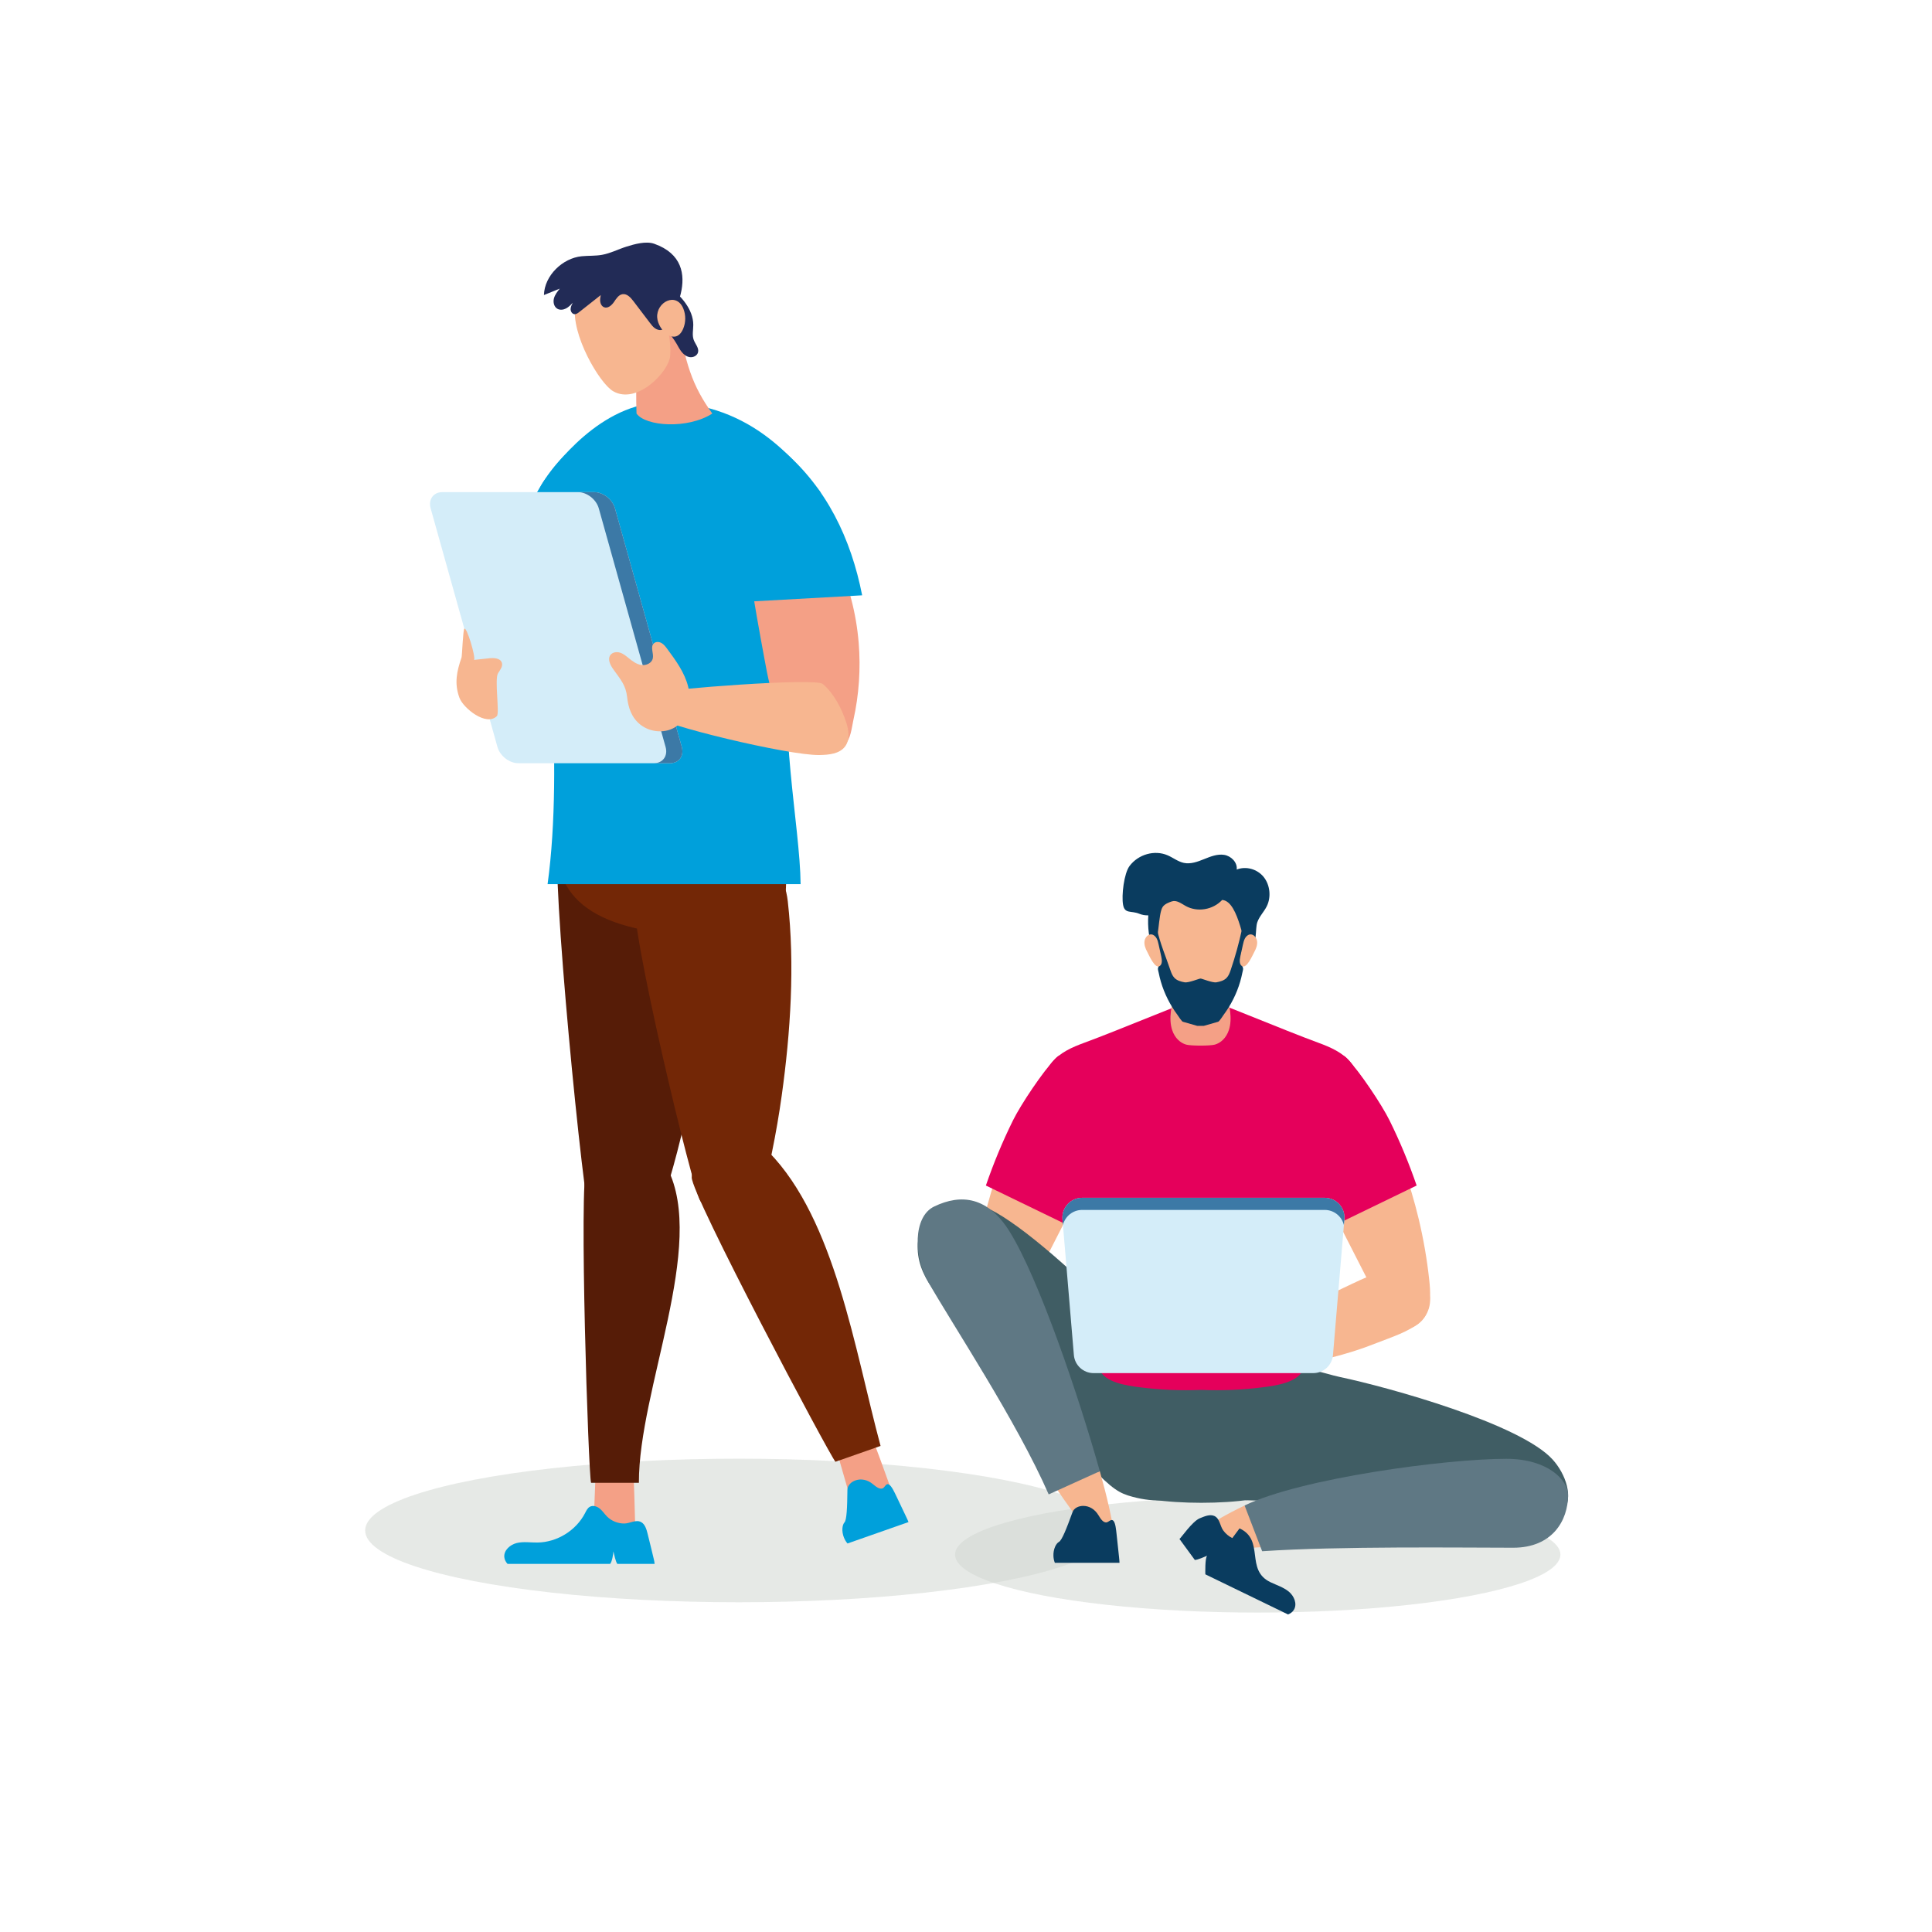 <?xml version="1.0" encoding="utf-8"?>
<!-- Generator: Adobe Illustrator 27.5.0, SVG Export Plug-In . SVG Version: 6.00 Build 0)  -->
<svg version="1.1" id="Layer_1" xmlns="http://www.w3.org/2000/svg" xmlns:xlink="http://www.w3.org/1999/xlink" x="0px" y="0px"
	 viewBox="0 0 500 500" style="enable-background:new 0 0 500 500;" xml:space="preserve">
<g>
	<rect style="fill:#FFFFFF;" width="500" height="500"/>
	<g>
		<ellipse style="opacity:0.55;fill-rule:evenodd;clip-rule:evenodd;fill:#D2D6D1;" cx="325.5" cy="402.333" rx="78.333" ry="15"/>
		
			<ellipse style="opacity:0.55;fill-rule:evenodd;clip-rule:evenodd;fill:#D2D6D1;" cx="191.167" cy="396.085" rx="96.667" ry="18.581"/>
		<g>
			<g>
				<path style="fill:#F7B690;" d="M251.917,331.25c-0.33,3.066-0.514,6.328,0.896,9.07c1.41,2.742,4.984,4.6,7.684,3.11
					c1.522-0.84,2.395-2.477,3.185-4.025c4.437-8.693,8.874-17.385,13.311-26.078c3.658-7.167,7.414-14.771,6.949-22.804
					c-0.214-3.711-1.38-7.412-3.623-10.376c-1.96-2.589-6.218-6.712-9.148-3.685c-2.917,3.015-4.92,8.276-6.767,12.007
					c-4.263,8.614-7.55,17.712-9.777,27.061C253.395,320.707,252.487,325.96,251.917,331.25z"/>
				<path style="fill-rule:evenodd;clip-rule:evenodd;fill:#E5005B;" d="M283.907,292.228c-0.239-4.129-1.535-8.247-4.031-11.546
					c-2.181-2.881-3.456-10.12-6.716-6.751c-3.246,3.354-8.938,11.86-10.993,16.012c-2.703,5.463-5.04,11.104-7.021,16.868
					l21.271,10.313C280.409,309.29,284.414,300.989,283.907,292.228z"/>
				<path style="fill:#F7B690;" d="M252.584,330.652c2.158-2.628,5.876-3.549,9.256-3.174c3.38,0.375,6.525,1.852,9.597,3.311
					c5.632,2.674,11.259,5.359,16.886,8.044c5.809,2.772,11.617,5.543,17.426,8.315c0.905,0.432,1.901,0.965,2.193,1.924
					c0.313,1.028-0.371,2.149-1.301,2.686c-0.931,0.537-2.045,0.624-3.118,0.68c-8.716,0.454-17.495-0.377-25.982-2.409
					c-4.286-1.026-8.499-2.357-12.595-3.984c-3.519-1.398-8.513-2.943-11.356-5.528
					C250.872,338.048,250.185,333.574,252.584,330.652z"/>
			</g>
			<g>
				<path style="fill-rule:evenodd;clip-rule:evenodd;fill:#405D64;" d="M289.064,350.241c6.474-0.948,37.201-0.948,43.675,0
					c8.052,1.179,6.84,11.199,5.825,17.194c-1.107,6.542-2.461,13.566-7.269,18.138c-4.696,4.465-36.091,4.465-40.787,0
					c-4.808-4.572-6.162-11.596-7.269-18.138C282.224,361.439,281.012,351.419,289.064,350.241z"/>
				<path style="fill-rule:evenodd;clip-rule:evenodd;fill:#405D64;" d="M401.813,377.719c3.38,3.727,5.585,9.84,2.655,13.713
					c-2.482,3.281-71.855-3.173-82.115-3.173c-7.29-9.292-7.001-23.402,11.679-32.911c3.996-2.034,8.385,0.104,12.728,1.017
					C359.327,359.009,393.417,368.46,401.813,377.719z"/>
				<path style="fill-rule:evenodd;clip-rule:evenodd;fill:#405D64;" d="M251.808,311.504c-5.013-0.436-10.547,1.512-12.988,5.912
					c-1.996,3.598-1.568,8.146,0.114,11.901c1.681,3.755,4.469,6.886,7.213,9.951c39.668,44.312,40.31,46.319,46.942,48.098
					c11.302,3.033,24.948-0.047,14.93-25.999C306.404,357.184,264.26,312.587,251.808,311.504z"/>
				<path style="fill:#F7B690;" d="M287.106,402.127c-2.641-1.541-7.877-8.348-14.007-17.313l11.537-4.065
					C288.408,394.133,289.875,403.743,287.106,402.127z"/>
				<path style="fill-rule:evenodd;clip-rule:evenodd;fill:#5F7884;" d="M241.761,312.244c7.037-3.395,13.974-2.51,19.593,6.596
					c7.576,12.278,17.741,42.246,23.282,61.909l-13.236,5.998c-8.378-19.12-24.895-43.919-31.293-55.183
					C236.52,325.247,236.21,314.922,241.761,312.244z"/>
				<g>
					<path style="fill:#F7B690;" d="M322.099,389.622l5.728,10.708c-8.557,0.565-15.442,0.661-18.345-0.542
						C306.563,398.579,312.391,394.312,322.099,389.622z"/>
					<path style="fill-rule:evenodd;clip-rule:evenodd;fill:#5F7884;" d="M389.833,377.538c10.7,0,15.983,5.501,15.983,9.376
						c0,6.59-4.067,13.635-14.199,13.635c-12.885,0-45.169-0.439-64.97,0.912l-4.547-11.838
						C336.709,382.564,374.182,377.538,389.833,377.538z"/>
					<path style="fill-rule:evenodd;clip-rule:evenodd;fill:#0A3C5F;" d="M305.245,398.287c0.39-0.244,3.337-4.59,5.261-5.359
						c1.116-0.446,2.622-1.155,3.819-0.569c1.356,0.664,1.419,2.548,2.224,3.683c0.605,0.853,1.432,1.552,2.371,2.016l1.872-2.515
						c6.625,3.059,1.362,10.761,8.007,13.931c1.605,0.766,3.355,1.302,4.732,2.428c1.376,1.126,2.248,3.18,1.332,4.704
						c-0.344,0.573-0.892,0.972-1.516,1.215l-21.407-10.387c0,0-0.128-4.332,0.484-4.819c-0.727,0.294-2.431,1.086-3.207,1.098
						L305.245,398.287z"/>
				</g>
				<path style="fill-rule:evenodd;clip-rule:evenodd;fill:#0A3C5F;" d="M272.627,402.693c-0.07-1.771,0.669-3.239,1.429-3.651
					c0.76-0.412,1.947-3.381,3.521-7.727c0.72-1.987,4.732-2.543,6.736,0.879c0.65,1.11,1.254,1.831,1.983,1.806
					c0.612-0.02,1.296-1.083,1.884-0.381c0.519,0.62,0.658,2.254,0.79,3.418c0.226,2.007,0.432,4.027,0.647,6.04
					c0.048,0.446,0.095,0.912,0.109,1.371h-16.733C272.793,403.957,272.653,403.359,272.627,402.693z"/>
			</g>
			<g>
				<path style="fill:#F7B690;" d="M369.885,331.25c0.33,3.066,0.514,6.328-0.896,9.07c-1.41,2.742-4.984,4.6-7.684,3.11
					c-1.521-0.84-2.395-2.477-3.185-4.025c-4.437-8.693-8.874-17.385-13.311-26.078c-3.658-7.167-7.414-14.771-6.95-22.804
					c0.215-3.711,1.38-7.412,3.623-10.376c1.96-2.589,6.218-6.712,9.148-3.685c2.918,3.015,4.92,8.276,6.767,12.007
					c4.263,8.614,7.55,17.712,9.777,27.061C368.407,320.707,369.316,325.96,369.885,331.25z"/>
				<path style="fill-rule:evenodd;clip-rule:evenodd;fill:#E5005B;" d="M337.864,292.228c0.239-4.129,1.535-8.247,4.031-11.546
					c2.181-2.881,3.456-10.12,6.716-6.751c3.246,3.354,8.938,11.86,10.993,16.012c2.703,5.463,5.04,11.104,7.021,16.868
					l-21.271,10.313C341.362,309.29,337.357,300.989,337.864,292.228z"/>
				<path style="fill:#F7B690;" d="M368.651,332.17c-2.158-2.628-5.876-3.549-9.255-3.174c-3.38,0.375-6.525,1.852-9.597,3.311
					c-5.632,2.674-11.259,5.359-16.886,8.044c-5.809,2.772-11.617,5.543-17.426,8.315c-0.905,0.432-1.901,0.965-2.193,1.924
					c-0.313,1.028,0.371,2.149,1.301,2.686c0.93,0.537,2.045,0.624,3.118,0.68c8.717,0.454,17.495-0.377,25.982-2.409
					c4.286-1.026,8.499-2.357,12.595-3.984c3.519-1.398,8.513-2.943,11.356-5.528C370.363,339.566,371.05,335.092,368.651,332.17z"
					/>
			</g>
			<path style="fill-rule:evenodd;clip-rule:evenodd;fill:#E5005B;" d="M272.292,274.891c2.073-2.509,5.194-3.879,8.25-4.999
				c8.98-3.293,29.581-11.91,30.359-11.894c0.778-0.016,21.379,8.601,30.359,11.894c3.056,1.121,6.177,2.49,8.25,4.999
				c2.766,3.348,3.126,8.158,2.131,12.385c-0.994,4.227-3.163,8.065-5.056,11.973c-2.362,4.875-4.316,9.946-5.85,15.141
				c-2.771,9.385-4.17,19.176-4.126,28.961c0.013,3,1.607,8.074,0.685,10.905c-1.158,3.555-7.288,4.36-10.384,4.759
				c-5.304,0.683-10.665,0.91-16.008,0.687c-5.343,0.223-10.704-0.004-16.008-0.687c-3.096-0.399-9.226-1.204-10.384-4.759
				c-0.922-2.831,0.671-7.905,0.685-10.905c0.044-9.786-1.356-19.576-4.127-28.961c-1.534-5.195-3.488-10.266-5.85-15.141
				c-1.893-3.908-4.062-7.745-5.056-11.973C269.167,283.048,269.527,278.238,272.292,274.891z"/>
			<g>
				<path style="fill:#F4A086;" d="M304.129,256.948c0.837-2.695,1.287-7.734,2.953-9.526c1.001-1.076,6.22-1.076,7.221,0
					c1.666,1.792,2.116,6.831,2.953,9.526c0.938,3.019,1.755,6.639,0.776,9.625c-0.686,2.091-2.138,3.345-3.609,3.768
					c-1.229,0.353-6.231,0.353-7.46,0c-1.472-0.422-2.923-1.677-3.609-3.768C302.374,263.588,303.191,259.967,304.129,256.948z"/>
				<path style="fill:#F7B690;" d="M299.638,234.253c1.68-4.896,20.43-4.896,22.11,0c1.337,3.895,1.527,8.29,0.766,12.391
					c-0.718,3.872-2.283,7.381-4.476,10.288c-1.496,1.983-3.444,4.906-5.622,5.892h-3.445c-2.179-0.986-4.126-3.909-5.622-5.892
					c-2.193-2.907-3.758-6.416-4.476-10.288C298.111,242.543,298.301,238.148,299.638,234.253z"/>
				<path style="fill-rule:evenodd;clip-rule:evenodd;fill:#0A3C5F;" d="M300.203,247.238c-0.232-1.158-0.742-2.247-0.967-3.407
					c-0.225-1.16-0.64-2.491,0.203-3.319c0.768,3.552,2.271,7.061,3.437,10.503c0.253,0.745,0.53,1.514,1.082,2.075
					c0.677,0.688,1.664,0.962,2.615,1.129c1.044,0.184,3.802-0.991,4.121-0.972c0.319-0.02,3.077,1.155,4.121,0.972
					c0.951-0.167,1.938-0.441,2.614-1.129c0.552-0.561,0.829-1.33,1.082-2.075c1.166-3.442,2.136-6.951,2.905-10.503
					c0.842,0.828,0.961,2.16,0.735,3.319c-0.225,1.16-0.735,2.249-0.967,3.407c-0.018,0.091-0.034,0.183-0.048,0.275
					c-0.114,0.759-0.086,1.574,0.228,2.284c0.144,0.325,0.337,0.535,0.349,0.893c0.011,0.332-0.132,0.743-0.197,1.07
					c-0.308,1.572-0.763,3.115-1.352,4.604c-0.589,1.49-1.31,2.928-2.151,4.292c-0.421,0.683-0.871,1.348-1.349,1.991
					c-0.2,0.269-1.139,1.796-1.454,1.796l-3.663,1.047h-1.706l-3.664-1.047c-0.315,0-1.254-1.527-1.454-1.796
					c-0.478-0.644-0.928-1.309-1.349-1.991c-0.84-1.364-1.562-2.802-2.151-4.292c-0.589-1.49-1.044-3.032-1.352-4.604
					c-0.064-0.327-0.207-0.738-0.197-1.07c0.012-0.358,0.205-0.568,0.349-0.893c0.314-0.71,0.342-1.526,0.228-2.284
					C300.237,247.421,300.221,247.329,300.203,247.238z"/>
				<path style="fill-rule:evenodd;clip-rule:evenodd;fill:#0A3C5F;" d="M292.332,224.111c2.281-3.03,6.486-4.216,9.858-2.754
					c1.418,0.615,2.693,1.644,4.195,1.959c1.754,0.367,3.539-0.294,5.211-0.967c1.672-0.674,3.429-1.383,5.198-1.114
					c1.77,0.269,3.495,1.911,3.266,3.805c2.386-0.941,5.281-0.154,6.954,1.893c1.674,2.046,2.016,5.216,0.823,7.616
					c-0.721,1.449-1.929,2.608-2.455,4.15c-0.602,1.763,0.092,5.994-2.009,6.804c-1.622,0.625-2.525-12.272-7.075-12.597
					c-2.414,2.58-6.435,3.239-9.463,1.551c-1.136-0.633-2.34-1.589-3.561-1.177c-0.815,0.275-1.819,0.668-2.345,1.394
					c-1.269,1.753-0.898,9.736-2.649,11.053c-0.936-2.82-1.304-5.849-1.1-8.833c-0.793,0.02-1.589-0.106-2.329-0.409
					c-2.149-0.879-3.754,0.095-4.197-2.318C290.211,231.756,290.889,226.027,292.332,224.111z"/>
				<path style="fill:#F7B690;" d="M324.631,246.329c0.452-0.837,0.826-1.788,0.701-2.745c-0.126-0.957-0.919-1.866-1.818-1.756
					c-0.554,0.068-1.023,0.499-1.309,1.01c-0.286,0.512-0.417,1.103-0.545,1.683c-0.223,1.012-0.446,2.024-0.668,3.037
					c-0.188,0.852-0.299,1.932,0.376,2.427C322.603,250.891,324.138,247.24,324.631,246.329z"/>
				<path style="fill:#F7B690;" d="M296.898,246.329c-0.452-0.837-0.826-1.788-0.701-2.745c0.126-0.957,0.919-1.866,1.817-1.756
					c0.554,0.068,1.024,0.499,1.309,1.01c0.285,0.512,0.417,1.103,0.545,1.683c0.223,1.012,0.446,2.024,0.668,3.037
					c0.188,0.852,0.299,1.932-0.376,2.427C298.926,250.891,297.391,247.24,296.898,246.329z"/>
			</g>
			<path style="fill:#D4EDF9;" d="M283.013,355.36h56.865c2.659,0,4.875-2.038,5.098-4.688l2.952-35.14
				c0.251-2.984-2.104-5.544-5.098-5.544h-62.769c-2.994,0-5.349,2.56-5.098,5.544l2.952,35.14
				C278.137,353.322,280.353,355.36,283.013,355.36z"/>
			<path style="fill:#3C79A6;" d="M347.802,317.035c-0.541-2.225-2.546-3.906-4.972-3.906h-62.769c-2.426,0-4.431,1.681-4.972,3.906
				l-0.126-1.503c-0.251-2.984,2.104-5.544,5.098-5.544h62.769c2.994,0,5.349,2.56,5.098,5.544L347.802,317.035z"/>
		</g>
		<g>
			<path style="fill-rule:evenodd;clip-rule:evenodd;fill:#561C07;" d="M171.049,312.425c-1.253,3.814-3.09,8.116-6.511,9.184
				c-2.372,0.74-10.025-3.951-11.695-5.834c-1.67-1.883-10.609-92.682-8.295-98.21c3.105-7.415,37.651,2.826,38.391,15.69
				c0.947,16.446-1.181,33.942-4.359,50.249C176.673,293.291,174.158,302.966,171.049,312.425z"/>
			<path style="fill:#F4A086;" d="M231.115,386.821c-3.236,1.703-6.864,2.657-10.519,2.766c-1.181-4.102-2.361-8.204-3.542-12.306
				c-0.149-0.518-0.299-1.064-0.178-1.589c0.177-0.772,0.885-1.294,1.575-1.682c2.616-1.47,6.802-3.111,8.119,0.345
				C228.144,378.486,229.597,382.669,231.115,386.821z"/>
			<path style="fill:#F4A086;" d="M164.432,396.715c-3.608,0.536-7.352,0.235-10.857-0.873c0.167-4.262,0.333-8.523,0.5-12.785
				c0.021-0.538,0.05-1.103,0.329-1.558c0.411-0.67,1.247-0.928,2.024-1.066c2.945-0.521,7.436-0.684,7.602,3.014
				C164.227,387.866,164.294,392.294,164.432,396.715z"/>
			<path style="fill-rule:evenodd;clip-rule:evenodd;fill:#561C07;" d="M151.797,301.973c3.617-7.545,14.235-12.716,20.926,0.372
				c10.205,19.961-7.46,57.297-7.379,81.402h-12.379C152.28,381.413,149.79,306.158,151.797,301.973z"/>
			<path style="fill-rule:evenodd;clip-rule:evenodd;fill:#732706;" d="M199.004,239.673c-3.014,2.374-6.999,2.737-10.737,2.737
				c-30.77,0-44.32-7.32-44.32-24.141c0-15.163,31.908-12.175,46.291-7.496c3.1,1.008,7.618,1.985,9.736,4.88
				C203.046,219.849,206.326,233.905,199.004,239.673z"/>
			<path style="fill:#F4A086;" d="M156.917,140.135c-1.001,14.144-3.775,28.634-11.731,40.37c-1.715,2.53-4.206,5.154-7.245,4.835
				c-1.776-0.187-3.321-1.409-4.28-2.917c-0.959-1.507-1.409-3.278-1.737-5.034c-2.578-13.82,1.64-27.904,5.842-41.32
				c1.73-5.526,4.031-15.307,9.656-18.287c5.859-3.104,8.809,6.483,9.346,10.392C157.311,132.133,157.198,136.159,156.917,140.135z"
				/>
			<path style="fill-rule:evenodd;clip-rule:evenodd;fill:#00A0DB;" d="M157.591,120.04c-0.269-2.34-0.895-5.097-3.067-6.118
				c-2.291-1.077-4.751,0.495-6.533,2.094c-10.803,9.691-14.897,23.37-16.855,38.051l25.905,1.598
				C158.768,143.977,158.965,131.97,157.591,120.04z"/>
			<path style="fill-rule:evenodd;clip-rule:evenodd;fill:#732706;" d="M196.39,312.425c-1.041,3.814-2.638,8.116-6,9.184
				c-2.331,0.74-7.336-8.886-9.111-10.77c-1.775-1.883-18.954-73.124-16.947-78.652c2.692-7.416,9.445-12.218,16.389-13.324
				c10.091-1.607,21.701,1.527,23.157,14.391c1.861,16.446,0.707,33.942-1.565,50.249
				C200.949,293.291,198.972,302.966,196.39,312.425z"/>
			<path style="fill:#F7B690;" d="M121.549,178.348c-0.729,1.629,0.027,3.62,1.337,4.832c1.31,1.212,10.418,5.5,19.359,1.546
				c4.5-1.99,5.182-6.325,3.604-10.439C143.653,168.56,122.413,176.418,121.549,178.348z"/>
			<path style="fill-rule:evenodd;clip-rule:evenodd;fill:#732706;" d="M179.017,304.696c0.264-8.073,9.203-17.517,19.901-6.589
				c17.224,17.596,22.258,51.158,28.972,76.102l-11.681,4.099C214.589,376.403,178.87,309.184,179.017,304.696z"/>
			<path style="fill-rule:evenodd;clip-rule:evenodd;fill:#00A0DB;" d="M205.242,171.464c4.197-13.469,9.352-30.108,7.028-44.191
				c-5.702-6.962-17.362-23.123-40.482-23.123c-16.218,0-28.36,16.375-31.173,20.536c-3.135,4.637-1.997,11.245-1.216,16.607
				c1.665,11.431,6.614,56.347,2.315,87.522h65.483C207.071,213.948,201.012,185.039,205.242,171.464z"/>
			<path style="fill:#F4A086;" d="M220.307,155.087c-3.244-12.372-10.167-23.754-19.662-32.323
				c-1.709-1.542-4.027-3.088-6.145-2.186c-1.156,0.492-1.928,1.641-2.269,2.85c-0.34,1.209-0.308,2.488-0.258,3.743
				c0.583,14.636,3.243,29.101,5.895,43.507c0.815,4.426,1.648,8.909,3.559,12.983c1.912,4.074,5.057,7.763,9.265,9.357
				c2.203,0.835,5.807,1.326,7.837-0.259c1.633-1.275,1.904-4.524,2.317-6.372c1.466-6.557,1.929-13.336,1.379-20.032
				C221.914,162.553,221.275,158.778,220.307,155.087z"/>
			<path style="fill-rule:evenodd;clip-rule:evenodd;fill:#18898D;" d="M223.984,159.737c0.022,0.089,0.035,0.18,0.035,0.274
				C224.009,159.919,223.993,159.828,223.984,159.737z"/>
			<path style="fill-rule:evenodd;clip-rule:evenodd;fill:#00A0DB;" d="M191.561,120.04c0.122-2.34,0.574-5.097,2.682-6.118
				c2.224-1.077,6.356,0.954,8.239,2.553c11.413,9.691,17.762,22.912,20.645,37.593l-28.773,1.598
				C191.892,143.977,190.939,131.97,191.561,120.04z"/>
			<g>
				<path style="fill:#F4A086;" d="M165.291,87.941c1.584-6.989,6.872-8.627,9.947-6.949c1.97,13.083,3.979,18.898,9.107,26.035
					c-6.375,4.088-17.261,3.327-19.613,0C164.638,105.978,164.472,91.555,165.291,87.941z"/>
				<path style="fill:#F7B690;" d="M165.636,71.53c-6.329-4.377-15.44-0.578-16.755,7.517c-1.204,7.411,6.249,20.128,9.784,22.192
					c6.182,3.608,14.493-5.052,14.784-9.207C173.875,85.946,170.959,75.211,165.636,71.53z"/>
				<path style="fill-rule:evenodd;clip-rule:evenodd;fill:#222B56;" d="M170.138,73.087c0.491-0.331,1.159-0.295,1.702-0.059
					c0.543,0.237,0.99,0.646,1.425,1.048c1.48,1.367,2.972,2.747,4.142,4.388c1.17,1.641,2.009,3.584,2.012,5.599
					c0.002,1.307-0.338,2.664,0.111,3.892c0.402,1.1,1.423,2.113,1.117,3.244c-0.227,0.839-1.185,1.335-2.049,1.241
					c-0.865-0.094-1.617-0.658-2.165-1.333c-0.548-0.675-0.931-1.466-1.374-2.214c-1.472-2.484-3.617-4.51-5.147-6.959
					c-1.53-2.449-2.383-5.662-1-8.197L170.138,73.087z"/>
				<path style="fill-rule:evenodd;clip-rule:evenodd;fill:#222B56;" d="M140.772,76.356c1.367-0.553,2.734-1.106,4.1-1.66
					c-0.628,0.777-1.273,1.588-1.52,2.556c-0.246,0.969,0.022,2.145,0.885,2.649c0.671,0.392,1.542,0.289,2.233-0.066
					c0.691-0.355,1.241-0.928,1.777-1.491c-0.281,0.521-0.569,1.07-0.573,1.662c-0.003,0.592,0.383,1.232,0.972,1.297
					c0.468,0.052,0.892-0.256,1.262-0.548c1.855-1.462,3.711-2.924,5.566-4.386c-0.109,0.582-0.219,1.177-0.125,1.762
					c0.094,0.584,0.434,1.165,0.984,1.382c0.967,0.381,1.962-0.482,2.55-1.339c0.588-0.857,1.2-1.887,2.228-2.041
					c1.155-0.173,2.1,0.861,2.806,1.791c0.127,0.167,0.253,0.333,0.38,0.5c1.301,1.712,2.602,3.423,3.902,5.135
					c0.398,0.524,0.807,1.058,1.35,1.429c0.544,0.371,1.256,0.559,1.871,0.323c1.048-0.402,12.382-17.123-2.119-22.229
					c-2.099-0.739-5.063,0.08-7.186,0.748c-2.123,0.668-4.131,1.728-6.322,2.121c-1.736,0.312-3.519,0.193-5.274,0.367
					C145.609,66.806,140.901,71.306,140.772,76.356z"/>
				<path style="fill:#F7B690;" d="M176.858,79.902c0.655,1.637,0.639,3.532-0.043,5.158c-1.952,4.653-6.513,0.48-6.734-2.889
					C169.818,78.156,175.077,75.448,176.858,79.902z"/>
			</g>
			<path style="fill-rule:evenodd;clip-rule:evenodd;fill:#00A0DB;" d="M130.514,402.976c-0.159-1.771,1.522-3.238,3.252-3.651
				c1.73-0.412,3.539-0.098,5.317-0.119c5.071-0.059,9.998-3.1,12.324-7.607c0.32-0.62,0.63-1.303,1.238-1.645
				c0.809-0.455,1.859-0.116,2.577,0.473c0.718,0.589,1.225,1.393,1.88,2.051c1.175,1.178,2.852,1.831,4.512,1.806
				c1.391-0.021,2.949-1.083,4.285-0.381c1.18,0.62,1.497,2.254,1.797,3.418c0.515,2.007,0.982,4.027,1.473,6.04
				c0.109,0.446,0.215,0.912,0.248,1.371h-9.664c-0.449-0.633-0.816-2.476-1.008-3.236c-0.032,0.782-0.341,2.634-0.837,3.236h-26.56
				C130.892,404.24,130.573,403.642,130.514,402.976z"/>
			<path style="fill-rule:evenodd;clip-rule:evenodd;fill:#00A0DB;" d="M218.408,397.915c-0.652-1.648-0.441-3.277,0.14-3.918
				c0.581-0.641,0.718-3.835,0.764-8.456c0.021-2.114,3.623-3.966,6.647-1.401c0.981,0.832,1.789,1.312,2.469,1.048
				c0.57-0.222,0.865-1.451,1.651-0.983c0.695,0.413,1.367,1.909,1.877,2.964c0.878,1.819,1.741,3.657,2.611,5.485
				c0.193,0.405,0.391,0.829,0.557,1.257l-15.79,5.54C218.983,399.053,218.653,398.535,218.408,397.915z"/>
			<g>
				<path style="fill:#D4EDF9;" d="M173.412,197.516h-39.285c-2.325,0-4.737-1.884-5.388-4.209l-17.285-61.734
					c-0.651-2.325,0.706-4.209,3.03-4.209h39.285c2.325,0,4.737,1.884,5.388,4.209l17.286,61.734
					C177.093,195.632,175.736,197.516,173.412,197.516z"/>
				<path style="fill:#3C79A6;" d="M176.442,193.307l-17.285-61.734c-0.651-2.325-3.063-4.209-5.388-4.209h-4.189
					c2.325,0,4.737,1.885,5.388,4.209l17.285,61.734c0.651,2.325-0.706,4.209-3.031,4.209h4.189
					C175.736,197.516,177.093,195.632,176.442,193.307z"/>
			</g>
			<path style="fill:#F7B690;" d="M170.829,179.198c-1.923,1.248-2.24,4.101-1.25,6.168c0.99,2.068,34.402,10.168,42.452,10.035
				c2.449-0.041,5.263-0.274,6.705-2.255c1.287-1.77,0.921-4.232,0.232-6.309c-1.158-3.488-3.185-7.419-6.038-9.833
				C210.961,175.339,172.06,178.399,170.829,179.198z"/>
			<path style="fill:#F7B690;" d="M158.773,173.287c-0.805-1.12-1.62-2.662-0.798-3.77c0.545-0.734,1.625-0.884,2.496-0.608
				c0.872,0.277,1.589,0.888,2.298,1.465c0.958,0.781,2.005,1.552,3.228,1.727c1.224,0.175,2.651-0.464,2.939-1.666
				c0.316-1.314-0.71-2.97,0.257-3.913c0.508-0.495,1.361-0.463,1.981-0.119c0.62,0.344,1.062,0.931,1.484,1.501
				c2.243,3.028,4.537,6.162,5.438,9.821c0.901,3.659,0.064,8.016-2.995,10.217c-2.734,1.968-6.768,1.676-9.4-0.425
				c-2.249-1.794-3.108-4.363-3.403-7.118C161.977,177.38,160.607,175.84,158.773,173.287z"/>
			<path style="fill:#F7B690;" d="M119.445,170.152c0.145-0.422,0.379-7.165,0.726-7.447c0.634-0.514,3.001,7.421,2.512,8.074
				c1.714-0.183,2.227-0.237,3.942-0.42c1.247-0.133,2.878-0.032,3.256,1.164c0.302,0.955-0.463,1.873-0.993,2.722
				c-0.944,1.51,0.445,10.323-0.292,11.071c-2.727,2.767-8.697-2.031-9.692-4.731C117.523,176.84,118.21,173.754,119.445,170.152z"
				/>
		</g>
	</g>
</g>
</svg>
